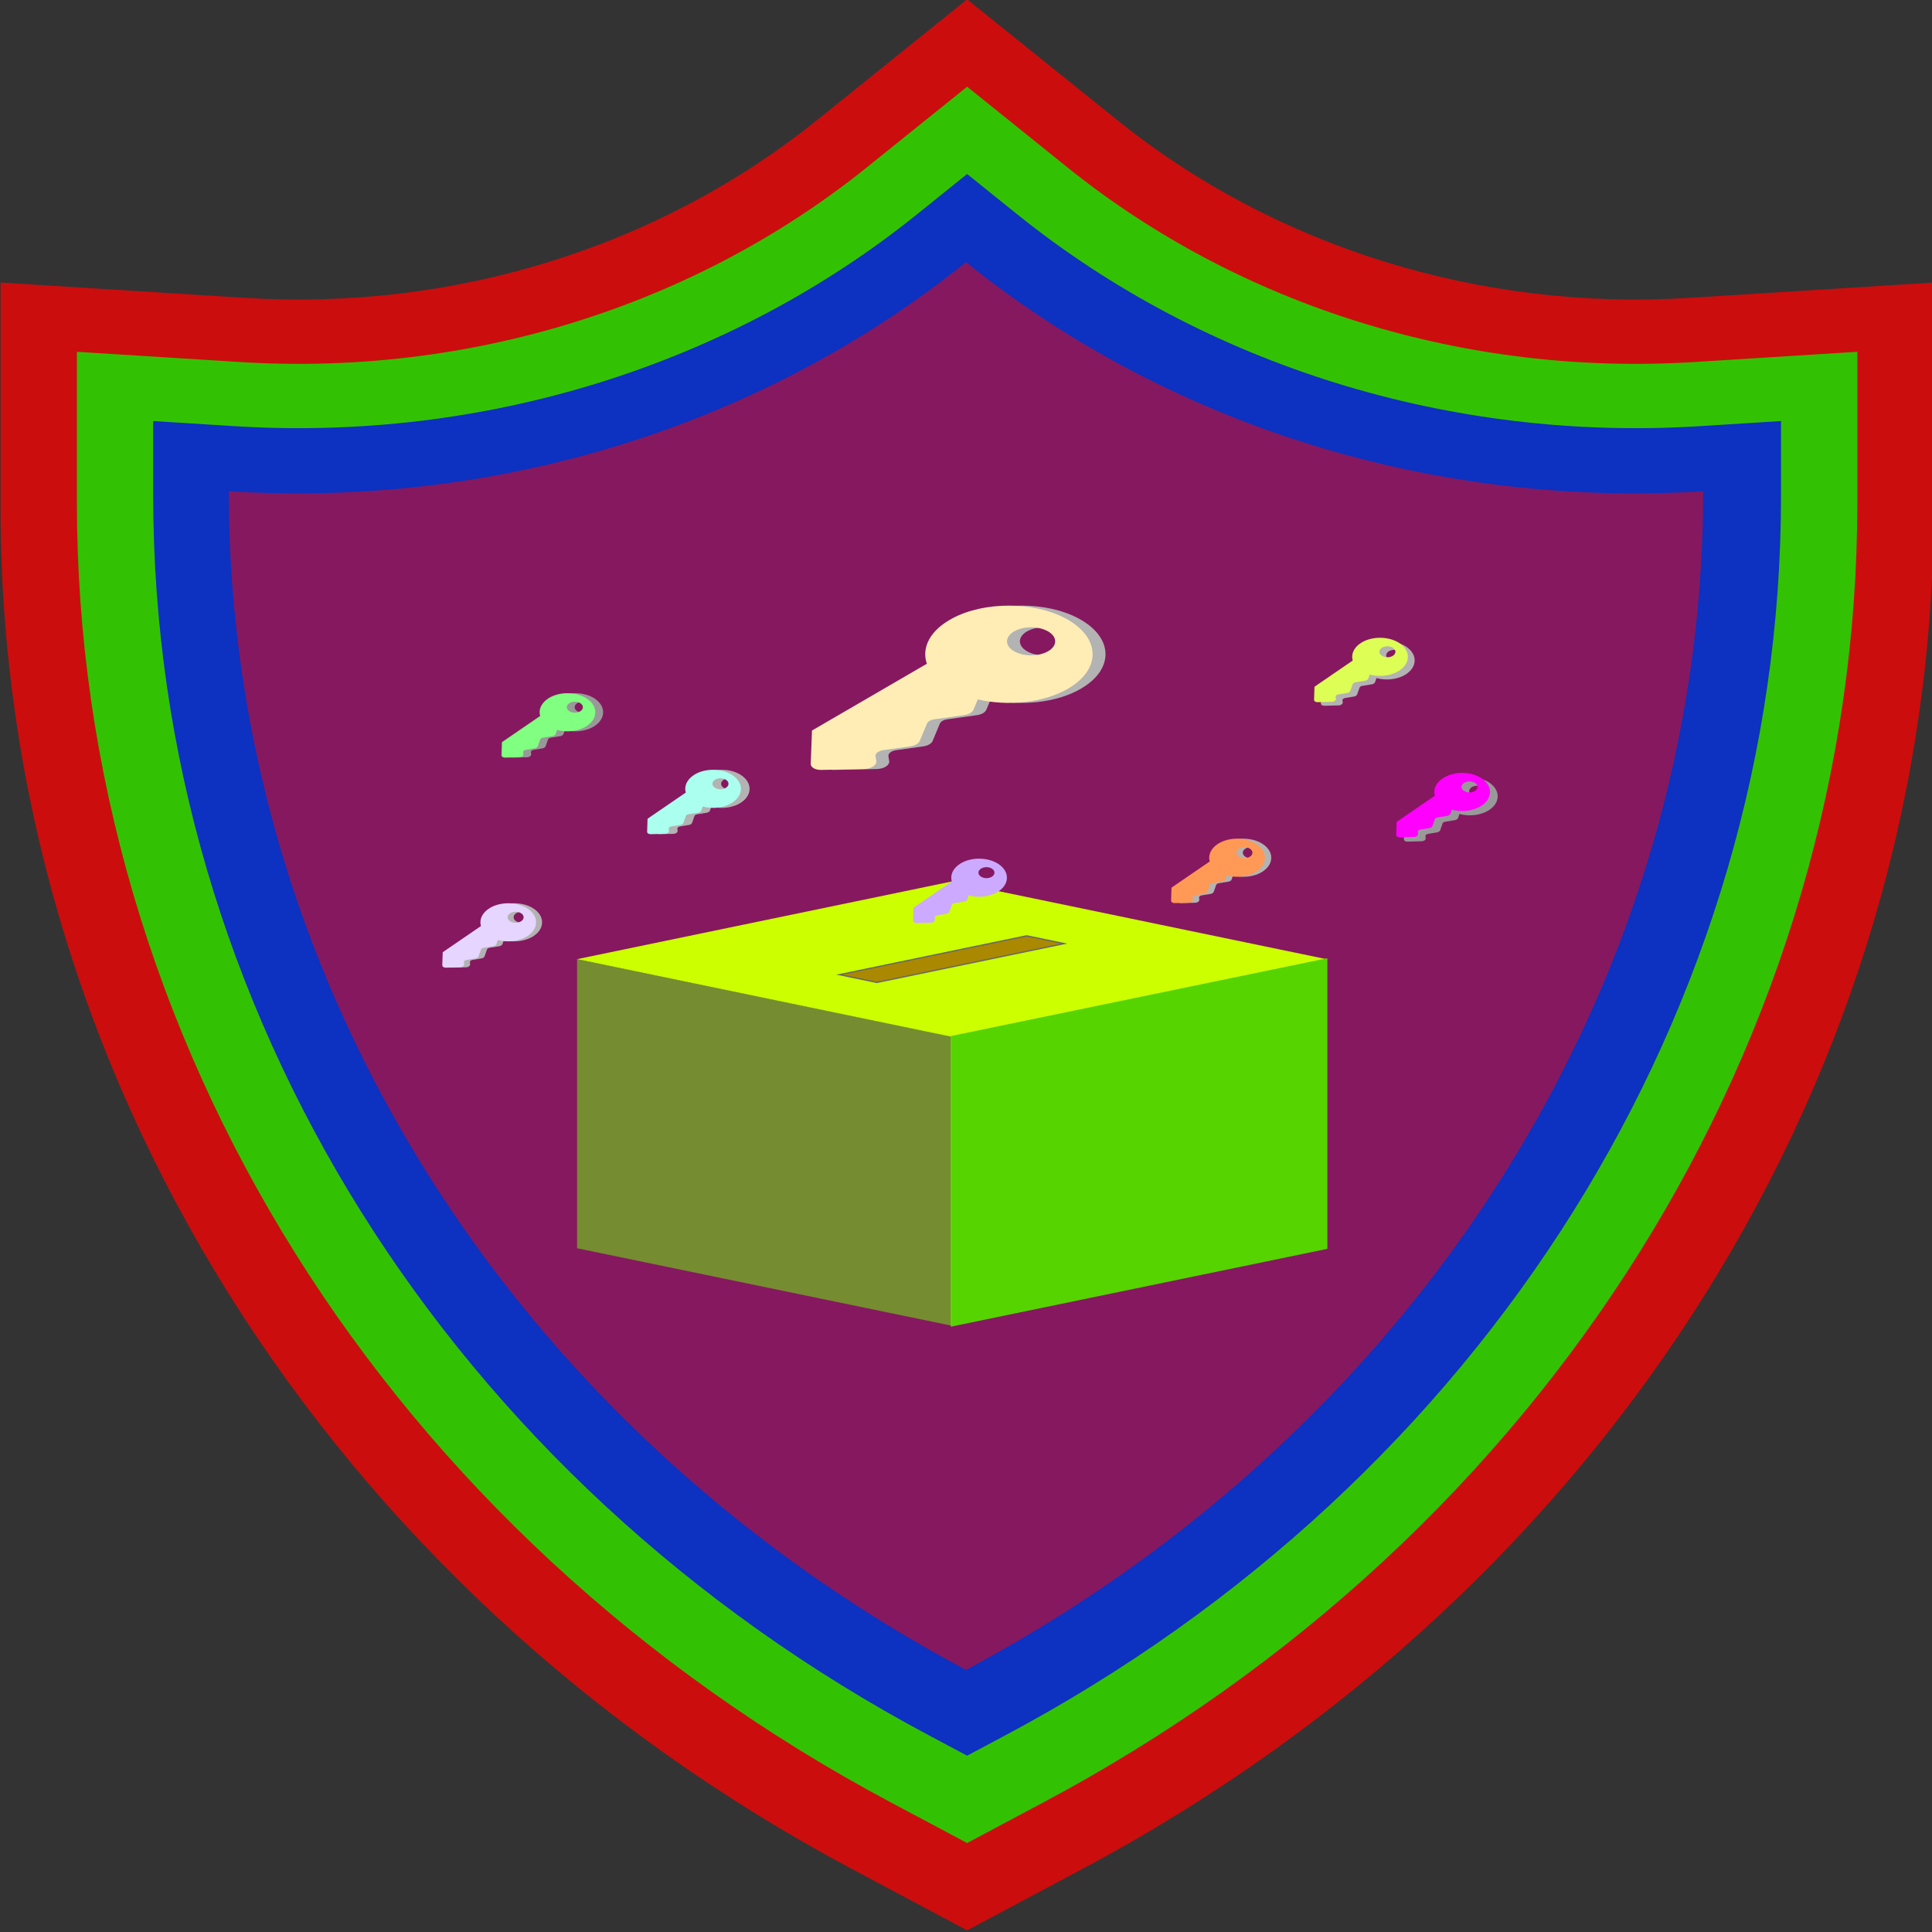 <?xml version="1.0" encoding="UTF-8" standalone="no"?>
<!-- Created with Inkscape (http://www.inkscape.org/) -->

<svg
   xmlns:dc="http://purl.org/dc/elements/1.1/"
   xmlns:cc="http://creativecommons.org/ns#"
   xmlns:rdf="http://www.w3.org/1999/02/22-rdf-syntax-ns#"
   xmlns:svg="http://www.w3.org/2000/svg"
   xmlns="http://www.w3.org/2000/svg"
   xmlns:sodipodi="http://sodipodi.sourceforge.net/DTD/sodipodi-0.dtd"
   xmlns:inkscape="http://www.inkscape.org/namespaces/inkscape"
   width="512"
   height="512"
   viewBox="0 0 135.467 135.467"
   version="1.1"
   id="svg8"
   sodipodi:docname="simple-pwgen_new.svg"
   inkscape:version="0.92.5 (2060ec1f9f, 2020-04-08)">
  <rect x="0" y="0" width="135.467" height="135.467" fill="#333333" stroke="none"/>
  <defs
     id="defs2">
    <inkscape:path-effect
       effect="fillet_chamfer"
       id="path-effect1124"
       is_visible="true"
       lpeversion="1"
       satellites_param="F,0,0,1,0,0,0,1 @ F,0,0,1,0,42.405,0,1 @ F,0,0,1,0,0,0,1 @ F,0,0,1,0,0,0,1 @ F,0,0,1,0,0,0,1 @ F,0,0,1,0,42.405,0,1"
       unit="px"
       method="auto"
       mode="F"
       radius="0"
       chamfer_steps="1"
       flexible="false"
       use_knot_distance="true"
       apply_no_radius="true"
       apply_with_radius="true"
       only_selected="false"
       hide_knots="false" />
    <inkscape:path-effect
       effect="fillet_chamfer"
       id="path-effect823"
       is_visible="true"
       lpeversion="1"
       satellites_param="F,0,0,1,0,208.232,0,1 @ F,0,0,1,0,0,0,1 @ F,0,0,1,0,208.232,0,1 @ F,0,0,1,0,0,0,1 @ F,0,0,1,0,0,0,1 @ F,0,0,1,0,0,0,1"
       unit="px"
       method="auto"
       mode="F"
       radius="0"
       chamfer_steps="1"
       flexible="false"
       use_knot_distance="true"
       apply_no_radius="true"
       apply_with_radius="true"
       only_selected="false"
       hide_knots="false" />
  </defs>
  <sodipodi:namedview
     id="base"
     pagecolor="#ffffff"
     bordercolor="#666666"
     borderopacity="1.0"
     inkscape:pageopacity="0.0"
     inkscape:pageshadow="2"
     inkscape:zoom="4.0824368"
     inkscape:cx="336.7066"
     inkscape:cy="276.44555"
     inkscape:document-units="px"
     inkscape:current-layer="g6200"
     showgrid="false"
     units="px"
     inkscape:snap-tangential="false"
     inkscape:window-width="1904"
     inkscape:window-height="1006"
     inkscape:window-x="0"
     inkscape:window-y="32"
     inkscape:window-maximized="1"
     inkscape:pagecheckerboard="0"
     inkscape:snap-bbox="false" />
  <g
     inkscape:label="Layer 1"
     inkscape:groupmode="layer"
     id="layer1"
     transform="translate(-89.986,-111.17)">
    <g
       id="g5997"
       inkscape:transform-center-x="-2.3596689e-06"
       style="opacity:0.75;fill:#ff0000;stroke:#ff0000;stroke-width:13.229"
       transform="matrix(0.809,0,0,0.746,17.228,27.798)"
       inkscape:transform-center-y="1.0014997e-06">
      <g
         id="g5989">
        <g
           id="path5985">
          <path
             style="color:#000000;stroke:none;stroke-width:13.229"
             d="m 173.758,138.032 a 88.13,88.13 161.394 0 1 -63.926,21.522 c 0,45.678 24.368,87.886 63.926,110.724 39.558,-22.839 63.927,-65.047 63.927,-110.724 v 0 a 88.132,88.132 18.606 0 1 -63.927,-21.522 z"
             id="path6037"
             inkscape:connector-curvature="0" />
          <path
             style="color:#000000;stroke:none"
             d="m 173.758,129.254 -4.35,3.795 c -16.292,14.215 -37.555,21.374 -59.127,19.906 l -7.064,-0.48 v 7.08 c 0,48.03 25.639,92.436 67.234,116.451 l 3.307,1.91 3.307,-1.91 c 41.595,-24.015 67.234,-68.421 67.234,-116.451 v -7.08 l -7.062,0.48 c -21.572,1.468 -42.837,-5.691 -59.129,-19.906 z m 0,17.193 c 16.378,12.681 36.406,19.652 57.088,19.84 -2.186,39.41 -23.455,75.321 -57.088,96.205 -33.633,-20.884 -54.901,-56.795 -57.088,-96.205 20.682,-0.187 40.71,-7.158 57.088,-19.84 z"
             id="path6039"
             inkscape:connector-curvature="0" />
        </g>
        <g
           id="path5987">
          <path
             style="color:#000000;stroke:none;stroke-width:13.229"
             d="m 173.758,129.254 -4.35,3.795 c -16.292,14.215 -37.555,21.374 -59.127,19.906 l -7.064,-0.48 v 7.08 c 0,48.03 25.639,92.436 67.234,116.451 l 3.307,1.91 3.307,-1.91 c 41.595,-24.015 67.234,-68.421 67.234,-116.451 v -7.08 l -7.062,0.48 c -21.572,1.468 -42.837,-5.691 -59.129,-19.906 z m 0,17.193 c 16.378,12.681 36.406,19.652 57.088,19.84 -2.186,39.41 -23.455,75.321 -57.088,96.205 -33.633,-20.884 -54.901,-56.795 -57.088,-96.205 20.682,-0.187 40.71,-7.158 57.088,-19.84 z"
             id="path6043"
             inkscape:connector-curvature="0" />
          <path
             style="color:#000000;stroke:none"
             d="m 173.758,120.477 -4.348,3.793 -4.352,3.795 c -14.972,13.064 -34.503,19.64 -54.328,18.291 l -14.129,-0.961 v 14.16 c 0,50.383 26.908,96.988 70.541,122.18 l 6.615,3.82 6.613,-3.82 c 43.634,-25.192 70.543,-71.796 70.543,-122.18 v -14.16 l -14.127,0.961 c -19.825,1.349 -39.358,-5.227 -54.33,-18.291 z m -0.002,17.557 h 0.002 0.002 c 1.068,0.932 2.214,1.746 3.32,2.621 l -3.322,-2.572 -3.322,2.572 c 1.106,-0.875 2.253,-1.69 3.32,-2.621 z m 0.002,16.523 c 14.726,10.292 31.851,16.518 49.713,17.979 -3.792,33.205 -21.852,63.089 -49.713,81.865 -27.861,-18.776 -45.92,-48.66 -49.713,-81.865 17.862,-1.461 34.987,-7.687 49.713,-17.979 z m 42.342,3.701 c 0.316,0.057 0.631,0.118 0.947,0.172 -0.317,-0.054 -0.631,-0.115 -0.947,-0.172 z m -84.693,0.004 c -0.31,0.056 -0.619,0.113 -0.93,0.166 0.311,-0.052 0.62,-0.11 0.93,-0.166 z m -7.227,1 c -0.352,0.034 -0.706,0.057 -1.059,0.086 0.353,-0.029 0.706,-0.052 1.059,-0.086 z m 99.154,0 c 0.354,0.034 0.71,0.056 1.064,0.086 -0.355,-0.03 -0.71,-0.052 -1.064,-0.086 z m -113.502,0.293 c 2.178,0.148 4.346,0.132 6.514,0.119 l -6.508,0.06 c -8e-5,-0.06 -0.006,-0.119 -0.006,-0.18 z m 127.852,0 c 0,0.06 -0.006,0.119 -0.006,0.18 l -6.508,-0.06 c 2.167,0.013 4.336,0.029 6.514,-0.119 z m -127.615,7.119 c 0.28,5.025 0.879,9.989 1.734,14.885 -0.856,-4.897 -1.455,-9.86 -1.734,-14.885 z m 127.379,0 c -0.28,5.025 -0.878,9.988 -1.734,14.885 0.856,-4.896 1.455,-9.86 1.734,-14.885 z m -125.508,15.697 c 0.868,4.782 2.012,9.488 3.406,14.104 -1.394,-4.618 -2.538,-9.32 -3.406,-14.104 z m 123.637,0 c -0.868,4.783 -2.012,9.486 -3.406,14.104 1.394,-4.615 2.538,-9.321 3.406,-14.104 z M 115.625,197.389 c 1.434,4.622 3.115,9.152 5.055,13.562 -1.939,-4.413 -3.621,-8.939 -5.055,-13.562 z m 116.266,0 c -1.434,4.624 -3.116,9.15 -5.055,13.562 1.939,-4.41 3.621,-8.941 5.055,-13.562 z M 120.957,211.562 c 10.257,22.996 27.223,42.801 49.227,56.488 -22.004,-13.689 -38.971,-33.48 -49.227,-56.488 z m 105.602,0 c -10.255,23.008 -27.222,42.8 -49.227,56.488 22.003,-13.687 38.97,-33.493 49.227,-56.488 z"
             id="path6045"
             inkscape:connector-curvature="0" />
        </g>
      </g>
      <g
         id="g5995">
        <g
           id="path5991">
          <path
             style="color:#000000;stroke:none;stroke-width:13.229"
             d="m 173.758,129.254 -4.35,3.795 c -16.292,14.215 -37.555,21.374 -59.127,19.906 l -7.064,-0.48 v 7.08 c 0,48.03 25.639,92.436 67.234,116.451 l 3.307,1.91 3.307,-1.91 c 41.595,-24.015 67.234,-68.421 67.234,-116.451 v -7.08 l -7.062,0.48 c -21.572,1.468 -42.837,-5.691 -59.129,-19.906 z m 0,17.193 c 16.378,12.681 36.406,19.652 57.088,19.84 -2.186,39.41 -23.455,75.321 -57.088,96.205 -33.633,-20.884 -54.901,-56.795 -57.088,-96.205 20.682,-0.187 40.71,-7.158 57.088,-19.84 z"
             id="path6049"
             inkscape:connector-curvature="0" />
          <path
             style="color:#000000;stroke:none"
             d="m 173.758,120.477 -4.348,3.793 -4.352,3.795 c -14.972,13.064 -34.503,19.64 -54.328,18.291 l -14.129,-0.961 v 14.16 c 0,50.383 26.908,96.988 70.541,122.18 l 6.615,3.82 6.613,-3.82 c 43.634,-25.192 70.543,-71.796 70.543,-122.18 v -14.16 l -14.127,0.961 c -19.825,1.349 -39.358,-5.227 -54.33,-18.291 z m -0.002,17.557 h 0.002 0.002 c 1.068,0.932 2.214,1.746 3.32,2.621 l -3.322,-2.572 -3.322,2.572 c 1.106,-0.875 2.253,-1.69 3.32,-2.621 z m 0.002,16.523 c 14.726,10.292 31.851,16.518 49.713,17.979 -3.792,33.205 -21.852,63.089 -49.713,81.865 -27.861,-18.776 -45.92,-48.66 -49.713,-81.865 17.862,-1.461 34.987,-7.687 49.713,-17.979 z m 42.342,3.701 c 0.316,0.057 0.631,0.118 0.947,0.172 -0.317,-0.054 -0.631,-0.115 -0.947,-0.172 z m -84.693,0.004 c -0.31,0.056 -0.619,0.113 -0.93,0.166 0.311,-0.052 0.62,-0.11 0.93,-0.166 z m -7.227,1 c -0.352,0.034 -0.706,0.057 -1.059,0.086 0.353,-0.029 0.706,-0.052 1.059,-0.086 z m 99.154,0 c 0.354,0.034 0.71,0.056 1.064,0.086 -0.355,-0.03 -0.71,-0.052 -1.064,-0.086 z m -113.502,0.293 c 2.178,0.148 4.346,0.132 6.514,0.119 l -6.508,0.06 c -8e-5,-0.06 -0.006,-0.119 -0.006,-0.18 z m 127.852,0 c 0,0.06 -0.006,0.119 -0.006,0.18 l -6.508,-0.06 c 2.167,0.013 4.336,0.029 6.514,-0.119 z m -127.615,7.119 c 0.28,5.025 0.879,9.989 1.734,14.885 -0.856,-4.897 -1.455,-9.86 -1.734,-14.885 z m 127.379,0 c -0.28,5.025 -0.878,9.988 -1.734,14.885 0.856,-4.896 1.455,-9.86 1.734,-14.885 z m -125.508,15.697 c 0.868,4.782 2.012,9.488 3.406,14.104 -1.394,-4.618 -2.538,-9.32 -3.406,-14.104 z m 123.637,0 c -0.868,4.783 -2.012,9.486 -3.406,14.104 1.394,-4.615 2.538,-9.321 3.406,-14.104 z M 115.625,197.389 c 1.434,4.622 3.115,9.152 5.055,13.562 -1.939,-4.413 -3.621,-8.939 -5.055,-13.562 z m 116.266,0 c -1.434,4.624 -3.116,9.15 -5.055,13.562 1.939,-4.41 3.621,-8.941 5.055,-13.562 z M 120.957,211.562 c 10.257,22.996 27.223,42.801 49.227,56.488 -22.004,-13.688 -38.971,-33.48 -49.227,-56.488 z m 105.602,0 c -10.255,23.008 -27.223,42.8 -49.227,56.488 22.003,-13.687 38.97,-33.493 49.227,-56.488 z"
             id="path6051"
             inkscape:connector-curvature="0" />
        </g>
        <g
           id="path5993">
          <path
             style="color:#000000;stroke:none;stroke-width:13.229"
             d="m 173.758,120.477 -4.348,3.793 -4.352,3.795 c -14.972,13.064 -34.503,19.64 -54.328,18.291 l -14.129,-0.961 v 14.16 c 0,50.383 26.908,96.988 70.541,122.18 l 6.615,3.82 6.613,-3.82 c 43.634,-25.192 70.543,-71.796 70.543,-122.18 v -14.16 l -14.127,0.961 c -19.825,1.349 -39.358,-5.227 -54.33,-18.291 z m -0.002,17.557 h 0.002 0.002 c 1.068,0.932 2.214,1.746 3.32,2.621 l -3.322,-2.572 -3.322,2.572 c 1.106,-0.875 2.253,-1.69 3.32,-2.621 z m 0.002,16.523 c 14.726,10.292 31.851,16.518 49.713,17.979 -3.792,33.205 -21.852,63.089 -49.713,81.865 -27.861,-18.776 -45.92,-48.66 -49.713,-81.865 17.862,-1.461 34.987,-7.687 49.713,-17.979 z m 42.342,3.701 c 0.316,0.057 0.631,0.118 0.947,0.172 -0.317,-0.054 -0.631,-0.115 -0.947,-0.172 z m -84.693,0.004 c -0.31,0.056 -0.619,0.113 -0.93,0.166 0.311,-0.052 0.62,-0.11 0.93,-0.166 z m -7.227,1 c -0.352,0.034 -0.706,0.057 -1.059,0.086 0.353,-0.029 0.706,-0.052 1.059,-0.086 z m 99.154,0 c 0.354,0.034 0.71,0.056 1.064,0.086 -0.355,-0.03 -0.71,-0.052 -1.064,-0.086 z m -113.502,0.293 c 2.178,0.148 4.346,0.132 6.514,0.119 l -6.508,0.06 c -8e-5,-0.06 -0.006,-0.119 -0.006,-0.18 z m 127.852,0 c 0,0.06 -0.006,0.119 -0.006,0.18 l -6.508,-0.06 c 2.167,0.013 4.336,0.029 6.514,-0.119 z m -127.615,7.119 c 0.28,5.025 0.879,9.989 1.734,14.885 -0.856,-4.897 -1.455,-9.86 -1.734,-14.885 z m 127.379,0 c -0.28,5.025 -0.878,9.988 -1.734,14.885 0.856,-4.896 1.455,-9.86 1.734,-14.885 z m -125.508,15.697 c 0.868,4.782 2.012,9.488 3.406,14.104 -1.394,-4.618 -2.538,-9.32 -3.406,-14.104 z m 123.637,0 c -0.868,4.783 -2.012,9.486 -3.406,14.104 1.394,-4.615 2.538,-9.321 3.406,-14.104 z M 115.625,197.389 c 1.434,4.622 3.115,9.152 5.055,13.562 -1.939,-4.413 -3.621,-8.939 -5.055,-13.562 z m 116.266,0 c -1.434,4.624 -3.116,9.15 -5.055,13.562 1.939,-4.41 3.621,-8.941 5.055,-13.562 z M 120.957,211.562 c 10.257,22.996 27.223,42.801 49.227,56.488 -22.004,-13.689 -38.971,-33.48 -49.227,-56.488 z m 105.602,0 c -10.255,23.008 -27.222,42.8 -49.227,56.488 22.003,-13.687 38.97,-33.493 49.227,-56.488 z"
             id="path6055"
             inkscape:connector-curvature="0" />
          <path
             style="color:#000000;stroke:none"
             d="m 173.758,111.699 -4.348,3.793 -4.348,3.793 -4.352,3.795 h -0.002 c -13.654,11.914 -31.451,17.906 -49.529,16.676 l -21.193,-1.441 v 21.24 c 0,52.738 28.176,101.538 73.848,127.908 l 9.924,5.73 9.92,-5.73 c 45.673,-26.369 73.852,-75.169 73.852,-127.908 v -21.24 l -21.191,1.441 c -18.079,1.23 -35.877,-4.762 -49.531,-16.676 h -0.002 z m 0,17.555 2.482,2.164 h -0.285 l -2.197,-1.701 -4.34,3.361 -0.012,-0.027 v -0.002 z m -7.422,6.219 7.08,9.047 -4.006,-1.502 c 1.396,1.218 2.638,2.09 3.566,2.824 l 0.736,-0.941 0.045,0.057 0.045,-0.057 0.736,0.941 c 0.928,-0.734 2.17,-1.606 3.566,-2.824 l 6.002,-5.236 c 9.905,7.127 21.253,11.829 33.162,13.975 l -2.314,12.834 c -13.381,-2.428 -26.153,-7.589 -37.408,-15.455 l -3.789,-2.648 -3.789,2.648 c -11.259,7.869 -24.036,13.03 -37.422,15.457 l -2.311,-12.832 c 13.122,-2.362 25.516,-7.913 36.1,-16.287 z m -36.963,16.441 2.17,12.828 c -2.24,0.381 -4.473,0.79 -6.744,1.008 l -1.248,-13.064 c 1.955,-0.187 3.893,-0.446 5.822,-0.771 z m 88.775,0.002 c 1.927,0.325 3.862,0.583 5.814,0.77 l -1.25,13.064 c -2.267,-0.218 -4.496,-0.627 -6.732,-1.008 z m -95.576,0.848 1.096,13.156 c -0.055,0.005 -0.107,0.019 -0.162,0.023 l -6.809,0.557 0.137,1.188 c -0.032,-0.463 -0.136,-0.917 -0.162,-1.381 l -13.207,0.734 c 0.294,5.278 0.924,10.47 1.812,15.572 -0.893,-5.124 -1.52,-10.316 -1.812,-15.572 -0.012,-0.21 -0.011,-0.422 -0.021,-0.633 l 12.941,-0.119 h 0.021 l -0.051,-6.658 0.098,0.096 c -6.5e-4,-0.488 -0.006,-0.545 -0.006,-0.172 l -0.092,0.068 -0.049,-6.557 c 2.1,-0.013 4.184,-0.129 6.266,-0.303 z m 102.375,0 c 2.08,0.173 4.163,0.29 6.262,0.303 l -0.051,6.557 -0.09,-0.068 c 0,-0.379 -0.006,-0.32 -0.006,0.18 l 0.096,-0.096 -0.051,6.65 h 0.021 l 12.943,0.119 c -0.011,0.21 -0.01,0.423 -0.021,0.633 -0.293,5.257 -0.92,10.448 -1.812,15.572 0.889,-5.102 1.519,-10.294 1.812,-15.572 l -13.207,-0.734 c -0.026,0.464 -0.131,0.917 -0.162,1.381 l 0.137,-1.188 -6.809,-0.557 c -0.053,-0.004 -0.105,-0.019 -0.158,-0.023 z m -108.613,6.846 0.018,0.018 -0.018,0.012 z m 114.846,0.008 v 0.021 l -0.012,-0.01 z m -57.422,2.656 c 12.795,8.189 27.089,13.544 42.076,15.793 -4.748,27.228 -19.699,51.534 -42.076,68.053 -22.378,-16.518 -37.328,-40.825 -42.076,-68.053 14.987,-2.249 29.281,-7.604 42.076,-15.793 z m -56.242,11.264 c 0.501,4.302 1.215,8.555 2.16,12.736 6.749,29.849 24.607,56.239 50.385,73.611 l 3.697,2.492 3.697,-2.492 c 25.777,-17.372 43.636,-43.762 50.385,-73.611 0.945,-4.181 1.66,-8.435 2.16,-12.736 -0.273,2.294 -0.405,4.607 -0.803,6.883 l 13.027,2.277 c -0.05,0.285 -0.091,0.571 -0.143,0.855 l -13.014,-2.363 c -0.312,1.721 -0.842,3.383 -1.229,5.084 -0.631,2.773 -1.181,5.57 -2.002,8.289 l 12.658,3.822 c -0.097,0.321 -0.194,0.641 -0.293,0.961 l -12.631,-3.918 c -1.9e-4,5.9e-4 1.8e-4,10e-4 0,0.002 -1.363,4.392 -2.957,8.688 -4.791,12.859 -3.4e-4,7.7e-4 -0.002,0.001 -0.002,0.002 l 12.105,5.32 c -0.095,0.215 -0.195,0.428 -0.291,0.643 l -12.076,-5.387 c -2.4e-4,5.3e-4 2.4e-4,0.001 0,0.002 -8.511,19.081 -21.889,35.843 -39.08,48.432 -2.456,1.799 -4.991,3.51 -7.6,5.133 l 6.986,11.23 c -1.254,0.78 -2.475,1.6 -3.76,2.342 h -0.002 l -3.305,1.91 -3.307,-1.91 h -0.002 c -1.284,-0.741 -2.505,-1.56 -3.758,-2.34 l 6.986,-11.232 c -2.608,-1.623 -5.142,-3.335 -7.598,-5.133 -4.2e-4,-3e-4 -0.002,3e-4 -0.002,0 -17.191,-12.588 -30.569,-29.351 -39.08,-48.432 -2.4e-4,-5.3e-4 2.4e-4,-0.001 0,-0.002 l -12.076,5.387 c -0.096,-0.215 -0.198,-0.427 -0.293,-0.643 l 12.107,-5.32 c -3.4e-4,-7.7e-4 -0.002,-0.001 -0.002,-0.002 -1.151,-2.617 -2.042,-5.36 -3.006,-8.068 -0.572,-1.607 -1.278,-3.155 -1.785,-4.791 -1.8e-4,-5.9e-4 1.8e-4,-0.001 0,-0.002 l -12.631,3.918 c -0.099,-0.32 -0.196,-0.64 -0.293,-0.961 l 12.658,-3.822 c -0.821,-2.719 -1.371,-5.516 -2.002,-8.289 -0.387,-1.701 -0.916,-3.363 -1.229,-5.084 l -13.014,2.363 c -0.052,-0.284 -0.093,-0.571 -0.143,-0.855 l 13.027,-2.277 c -0.398,-2.275 -0.53,-4.589 -0.803,-6.883 z m -12.074,10.057 c 0.908,4.993 2.102,9.898 3.551,14.705 -1.451,-4.816 -2.644,-9.719 -3.551,-14.705 z m 136.633,0 c -0.907,4.987 -2.1,9.889 -3.551,14.705 1.448,-4.808 2.643,-9.71 3.551,-14.705 z m -132.73,15.857 c 0.552,1.773 1.323,3.466 1.945,5.215 1.06,2.975 2.038,5.981 3.307,8.873 -2.012,-4.585 -3.758,-9.287 -5.252,-14.088 z m 128.828,0 c -1.492,4.795 -3.237,9.492 -5.246,14.072 1.266,-2.887 2.243,-5.888 3.301,-8.857 0.623,-1.749 1.394,-3.442 1.945,-5.215 z m -123.164,14.996 c 0.24,0.535 0.529,1.046 0.775,1.578 1.072,2.312 2.165,4.614 3.365,6.859 -1.477,-2.764 -2.859,-5.575 -4.141,-8.438 z m 117.484,0.031 c -1.278,2.852 -2.654,5.653 -4.125,8.406 1.2,-2.246 2.294,-4.547 3.365,-6.859 0.242,-0.522 0.525,-1.022 0.76,-1.547 z m -113.061,8.936 c 1.515,2.806 3.123,5.559 4.834,8.25 -1.711,-2.692 -3.318,-5.444 -4.834,-8.25 z m 108.652,0 c -1.516,2.806 -3.123,5.558 -4.834,8.25 1.711,-2.691 3.319,-5.444 4.834,-8.25 z m -103.762,8.34 c 8.877,13.936 20.334,26.258 33.941,36.221 2.704,1.98 5.493,3.865 8.363,5.652 -17.313,-10.784 -31.661,-25.159 -42.305,-41.873 z m 98.871,0 c -10.639,16.706 -24.98,31.075 -42.283,41.857 2.862,-1.783 5.645,-3.663 8.342,-5.637 13.607,-9.963 25.065,-22.285 33.941,-36.221 z"
             id="path6057"
             inkscape:connector-curvature="0" />
        </g>
      </g>
    </g>
    <g
       id="g5917"
       inkscape:transform-center-x="-3.2759748e-06"
       style="opacity:0.75;fill:#00ff00;stroke:#00ff00;stroke-width:13.229"
       transform="matrix(0.809,0,0,0.746,17.228,27.373)">
      <g
         id="path5913">
        <path
           style="color:#000000;stroke:none;stroke-width:13.229"
           d="m 173.758,138.032 a 88.13,88.13 161.394 0 1 -63.926,21.522 c 0,45.678 24.368,87.886 63.926,110.724 39.558,-22.839 63.927,-65.047 63.927,-110.724 v 0 a 88.132,88.132 18.606 0 1 -63.927,-21.522 z"
           id="path5957"
           inkscape:connector-curvature="0" />
        <path
           style="color:#000000;stroke:none"
           d="m 173.758,129.254 -4.35,3.795 c -16.292,14.215 -37.555,21.374 -59.127,19.906 l -7.064,-0.48 v 7.08 c 0,48.03 25.639,92.436 67.234,116.451 l 3.307,1.91 3.307,-1.91 c 41.595,-24.015 67.234,-68.421 67.234,-116.451 v -7.08 l -7.062,0.48 c -21.572,1.468 -42.837,-5.691 -59.129,-19.906 z m 0,17.193 c 16.378,12.681 36.406,19.652 57.088,19.84 -2.186,39.41 -23.455,75.321 -57.088,96.205 -33.633,-20.884 -54.901,-56.795 -57.088,-96.205 20.682,-0.187 40.71,-7.158 57.088,-19.84 z"
           id="path5959"
           inkscape:connector-curvature="0" />
      </g>
      <g
         id="path5915">
        <path
           style="color:#000000;stroke:none;stroke-width:13.229"
           d="m 173.758,129.254 -4.35,3.795 c -16.292,14.215 -37.555,21.374 -59.127,19.906 l -7.064,-0.48 v 7.08 c 0,48.03 25.639,92.436 67.234,116.451 l 3.307,1.91 3.307,-1.91 c 41.595,-24.015 67.234,-68.421 67.234,-116.451 v -7.08 l -7.062,0.48 c -21.572,1.468 -42.837,-5.691 -59.129,-19.906 z m 0,17.193 c 16.378,12.681 36.406,19.652 57.088,19.84 -2.186,39.41 -23.455,75.321 -57.088,96.205 -33.633,-20.884 -54.901,-56.795 -57.088,-96.205 20.682,-0.187 40.71,-7.158 57.088,-19.84 z"
           id="path5963"
           inkscape:connector-curvature="0" />
        <path
           style="color:#000000;stroke:none"
           d="m 173.758,120.477 -4.348,3.793 -4.352,3.795 c -14.972,13.064 -34.503,19.64 -54.328,18.291 l -14.129,-0.961 v 14.16 c 0,50.383 26.908,96.988 70.541,122.18 l 6.615,3.82 6.613,-3.82 c 43.634,-25.192 70.543,-71.796 70.543,-122.18 v -14.16 l -14.127,0.961 c -19.825,1.349 -39.358,-5.227 -54.33,-18.291 z m -0.002,17.557 h 0.002 0.002 c 1.068,0.932 2.214,1.746 3.32,2.621 l -3.322,-2.572 -3.322,2.572 c 1.106,-0.875 2.253,-1.69 3.32,-2.621 z m 0.002,16.523 c 14.726,10.292 31.851,16.518 49.713,17.979 -3.792,33.205 -21.852,63.089 -49.713,81.865 -27.861,-18.776 -45.92,-48.66 -49.713,-81.865 17.862,-1.461 34.987,-7.687 49.713,-17.979 z m 42.342,3.701 c 0.316,0.057 0.631,0.118 0.947,0.172 -0.317,-0.054 -0.631,-0.115 -0.947,-0.172 z m -84.693,0.004 c -0.31,0.056 -0.619,0.113 -0.93,0.166 0.311,-0.052 0.62,-0.11 0.93,-0.166 z m -7.227,1 c -0.352,0.034 -0.706,0.057 -1.059,0.086 0.353,-0.029 0.706,-0.052 1.059,-0.086 z m 99.154,0 c 0.354,0.034 0.71,0.056 1.064,0.086 -0.355,-0.03 -0.71,-0.052 -1.064,-0.086 z m -113.502,0.293 c 2.178,0.148 4.346,0.132 6.514,0.119 l -6.508,0.06 c -8e-5,-0.06 -0.006,-0.119 -0.006,-0.18 z m 127.852,0 c 0,0.06 -0.006,0.119 -0.006,0.18 l -6.508,-0.06 c 2.167,0.013 4.336,0.029 6.514,-0.119 z m -127.615,7.119 c 0.28,5.025 0.879,9.989 1.734,14.885 -0.856,-4.897 -1.455,-9.86 -1.734,-14.885 z m 127.379,0 c -0.28,5.025 -0.878,9.988 -1.734,14.885 0.856,-4.896 1.455,-9.86 1.734,-14.885 z m -125.508,15.697 c 0.868,4.782 2.012,9.488 3.406,14.104 -1.394,-4.618 -2.538,-9.32 -3.406,-14.104 z m 123.637,0 c -0.868,4.783 -2.012,9.486 -3.406,14.104 1.394,-4.615 2.538,-9.321 3.406,-14.104 z M 115.625,197.389 c 1.434,4.622 3.115,9.152 5.055,13.562 -1.939,-4.413 -3.621,-8.939 -5.055,-13.562 z m 116.266,0 c -1.434,4.624 -3.116,9.15 -5.055,13.562 1.939,-4.41 3.621,-8.941 5.055,-13.562 z M 120.957,211.562 c 10.257,22.996 27.223,42.801 49.227,56.488 -22.004,-13.689 -38.971,-33.48 -49.227,-56.488 z m 105.602,0 c -10.255,23.008 -27.222,42.8 -49.227,56.488 22.003,-13.687 38.97,-33.493 49.227,-56.488 z"
           id="path5965"
           inkscape:connector-curvature="0" />
      </g>
    </g>
    <g
       id="path5806"
       inkscape:transform-center-x="-3.51017e-06"
       style="opacity:0.75"
       transform="matrix(0.809,0,0,0.746,17.228,26.948)">
      <path
         style="color:#000000;fill:#0000ff;stroke-width:13.229"
         d="m 173.758,138.032 a 88.13,88.13 161.394 0 1 -63.926,21.522 c 0,45.678 24.368,87.886 63.926,110.724 39.558,-22.839 63.927,-65.047 63.927,-110.724 v 0 a 88.132,88.132 18.606 0 1 -63.927,-21.522 z"
         id="path5888"
         inkscape:connector-curvature="0" />
      <path
         style="color:#000000;fill:#0000ff"
         d="m 173.758,129.254 -4.35,3.795 c -16.292,14.215 -37.555,21.374 -59.127,19.906 l -7.064,-0.48 v 7.08 c 0,48.03 25.639,92.436 67.234,116.451 l 3.307,1.91 3.307,-1.91 c 41.595,-24.015 67.234,-68.421 67.234,-116.451 v -7.08 l -7.062,0.48 c -21.572,1.468 -42.837,-5.691 -59.129,-19.906 z m 0,17.193 c 16.378,12.681 36.406,19.652 57.088,19.84 -2.186,39.41 -23.455,75.321 -57.088,96.205 -33.633,-20.884 -54.901,-56.795 -57.088,-96.205 20.682,-0.187 40.71,-7.158 57.088,-19.84 z"
         id="path5885"
         inkscape:connector-curvature="0" />
    </g>
    <path
       style="opacity:0.5;fill:#ff0000;fill-opacity:1;stroke:none;stroke-width:0.028;stroke-miterlimit:4;stroke-dasharray:none;stroke-opacity:1"
       d="m 157.719,129.549 a 71.258,65.78 0 0 1 -51.688,16.064 c 0,34.094 19.703,65.598 51.688,82.644 31.985,-17.047 51.688,-48.551 51.688,-82.644 v 0 a 71.259,65.782 0 0 1 -51.688,-16.064 z"
       id="path5891"
       inkscape:connector-curvature="0" />
    <g
       id="g6200"
       transform="matrix(1.418,0,0,1.309,-102.256,-84.903)">
      <path
         id="rect892"
         d="m 182.636,197.005 18.527,4.161 -18.527,4.161 -18.527,-4.161 z"
         style="opacity:1;fill:#ccff00;fill-opacity:1;stroke:none;stroke-width:0.092;stroke-miterlimit:4;stroke-dasharray:none"
         inkscape:connector-curvature="0" />
      <path
         id="path903"
         d="m 186.341,199.917 1.853,0.416 -9.264,2.08 -1.853,-0.416 z"
         style="color:#000000;font-style:normal;font-variant:normal;font-weight:normal;font-stretch:normal;font-size:medium;line-height:normal;font-family:sans-serif;font-variant-ligatures:normal;font-variant-position:normal;font-variant-caps:normal;font-variant-numeric:normal;font-variant-alternates:normal;font-feature-settings:normal;text-indent:0;text-align:start;text-decoration:none;text-decoration-line:none;text-decoration-style:solid;text-decoration-color:#000000;letter-spacing:normal;word-spacing:normal;text-transform:none;writing-mode:lr-tb;direction:ltr;text-orientation:mixed;dominant-baseline:auto;baseline-shift:baseline;text-anchor:start;white-space:normal;shape-padding:0;clip-rule:nonzero;display:inline;overflow:visible;visibility:visible;isolation:auto;mix-blend-mode:normal;color-interpolation:sRGB;color-interpolation-filters:linearRGB;solid-color:#000000;solid-opacity:1;vector-effect:none;fill:#aa8800;fill-opacity:1;fill-rule:nonzero;stroke:none;stroke-width:0.102;stroke-linecap:butt;stroke-linejoin:miter;stroke-miterlimit:4;stroke-dasharray:none;stroke-dashoffset:0;stroke-opacity:1;color-rendering:auto;image-rendering:auto;shape-rendering:auto;text-rendering:auto;enable-background:accumulate"
         inkscape:connector-curvature="0" />
      <path
         id="path905"
         d="m 186.341,199.883 -0.076,0.017 -9.339,2.097 2.005,0.45 9.415,-2.114 z m 0,0.068 1.701,0.382 -9.112,2.046 -1.701,-0.382 z"
         style="color:#000000;font-style:normal;font-variant:normal;font-weight:normal;font-stretch:normal;font-size:medium;line-height:normal;font-family:sans-serif;font-variant-ligatures:normal;font-variant-position:normal;font-variant-caps:normal;font-variant-numeric:normal;font-variant-alternates:normal;font-feature-settings:normal;text-indent:0;text-align:start;text-decoration:none;text-decoration-line:none;text-decoration-style:solid;text-decoration-color:#000000;letter-spacing:normal;word-spacing:normal;text-transform:none;writing-mode:lr-tb;direction:ltr;text-orientation:mixed;dominant-baseline:auto;baseline-shift:baseline;text-anchor:start;white-space:normal;shape-padding:0;clip-rule:nonzero;display:inline;overflow:visible;visibility:visible;isolation:auto;mix-blend-mode:normal;color-interpolation:sRGB;color-interpolation-filters:linearRGB;solid-color:#000000;solid-opacity:1;vector-effect:none;fill:#666666;fill-opacity:1;fill-rule:nonzero;stroke:none;stroke-width:0.102;stroke-linecap:butt;stroke-linejoin:miter;stroke-miterlimit:4;stroke-dasharray:none;stroke-dashoffset:0;stroke-opacity:1;color-rendering:auto;image-rendering:auto;shape-rendering:auto;text-rendering:auto;enable-background:accumulate"
         inkscape:connector-curvature="0" />
      <path
         id="path2910"
         d="m 201.164,201.165 -18.527,4.15 v 15.487 l 18.527,-4.15 z"
         style="color:#000000;font-style:normal;font-variant:normal;font-weight:normal;font-stretch:normal;font-size:medium;line-height:normal;font-family:sans-serif;font-variant-ligatures:normal;font-variant-position:normal;font-variant-caps:normal;font-variant-numeric:normal;font-variant-alternates:normal;font-feature-settings:normal;text-indent:0;text-align:start;text-decoration:none;text-decoration-line:none;text-decoration-style:solid;text-decoration-color:#000000;letter-spacing:normal;word-spacing:normal;text-transform:none;writing-mode:lr-tb;direction:ltr;text-orientation:mixed;dominant-baseline:auto;baseline-shift:baseline;text-anchor:start;white-space:normal;shape-padding:0;clip-rule:nonzero;display:inline;overflow:visible;visibility:visible;isolation:auto;mix-blend-mode:normal;color-interpolation:sRGB;color-interpolation-filters:linearRGB;solid-color:#000000;solid-opacity:1;vector-effect:none;fill:#55d400;fill-opacity:1;fill-rule:nonzero;stroke:none;stroke-width:0.494;stroke-opacity:1;color-rendering:auto;image-rendering:auto;shape-rendering:auto;text-rendering:auto;enable-background:accumulate"
         inkscape:connector-curvature="0" />
      <path
         id="path2912"
         d="m 201.209,201.115 v 0.04 15.528 l -18.619,4.17 v -15.567 z m -0.091,0.1 -18.436,4.129 v 15.407 l 18.436,-4.129 z"
         style="color:#000000;font-style:normal;font-variant:normal;font-weight:normal;font-stretch:normal;font-size:medium;line-height:normal;font-family:sans-serif;font-variant-ligatures:normal;font-variant-position:normal;font-variant-caps:normal;font-variant-numeric:normal;font-variant-alternates:normal;font-feature-settings:normal;text-indent:0;text-align:start;text-decoration:none;text-decoration-line:none;text-decoration-style:solid;text-decoration-color:#000000;letter-spacing:normal;word-spacing:normal;text-transform:none;writing-mode:lr-tb;direction:ltr;text-orientation:mixed;dominant-baseline:auto;baseline-shift:baseline;text-anchor:start;white-space:normal;shape-padding:0;clip-rule:nonzero;display:inline;overflow:visible;visibility:visible;isolation:auto;mix-blend-mode:normal;color-interpolation:sRGB;color-interpolation-filters:linearRGB;solid-color:#000000;solid-opacity:1;vector-effect:none;fill:#55d400;fill-opacity:1;fill-rule:nonzero;stroke:none;stroke-width:0.494;stroke-opacity:1;color-rendering:auto;image-rendering:auto;shape-rendering:auto;text-rendering:auto;enable-background:accumulate"
         inkscape:connector-curvature="0" />
      <path
         id="rect929"
         d="m 164.109,201.165 18.527,4.15 v 15.487 l -18.527,-4.15 z"
         style="opacity:0.5;fill:#66ff00;fill-opacity:1;stroke:none;stroke-width:0.085;stroke-miterlimit:4;stroke-dasharray:none"
         inkscape:connector-curvature="0" />
      <path
         id="path6358"
         d="m 189.026,186.675 c 1.655,-1.042 1.615,-2.746 -0.118,-3.757 -1.564,-0.912 -4.013,-0.919 -5.589,-0.016 -1.125,0.644 -1.55,1.578 -1.277,2.441 l -5.68,3.577 -0.062,1.791 c -0.007,0.179 0.229,0.325 0.514,0.319 l 2.118,-0.049 c 0.366,-0.009 0.646,-0.21 0.609,-0.44 l -0.037,-0.233 c -0.025,-0.156 0.137,-0.299 0.379,-0.336 l 1.34,-0.204 c 0.232,-0.035 0.413,-0.149 0.469,-0.295 l 0.354,-0.923 c 0.044,-0.114 0.186,-0.204 0.367,-0.231 l 1.466,-0.223 c 0.232,-0.035 0.413,-0.149 0.469,-0.295 l 0.211,-0.549 c 1.492,0.377 3.261,0.185 4.469,-0.576 z m -0.987,-3.064 c 0.465,0.293 0.465,0.768 0,1.061 -0.465,0.293 -1.22,0.293 -1.685,0 -0.465,-0.293 -0.465,-0.768 0,-1.061 0.465,-0.293 1.22,-0.293 1.685,0 z"
         style="opacity:1;fill:#b3b3b3;stroke-width:0.042"
         inkscape:connector-curvature="0" />
      <path
         id="path6"
         d="m 188.388,186.675 c 1.655,-1.042 1.615,-2.746 -0.118,-3.757 -1.564,-0.912 -4.013,-0.919 -5.589,-0.016 -1.125,0.644 -1.55,1.578 -1.277,2.441 l -5.68,3.577 -0.062,1.791 c -0.007,0.179 0.229,0.325 0.514,0.319 l 2.118,-0.049 c 0.366,-0.009 0.646,-0.21 0.609,-0.44 l -0.037,-0.233 c -0.025,-0.156 0.137,-0.299 0.379,-0.336 l 1.34,-0.204 c 0.232,-0.035 0.413,-0.149 0.469,-0.295 l 0.354,-0.923 c 0.044,-0.114 0.186,-0.204 0.367,-0.231 l 1.466,-0.223 c 0.232,-0.035 0.413,-0.149 0.469,-0.295 l 0.211,-0.549 c 1.492,0.377 3.261,0.185 4.469,-0.576 z m -0.987,-3.064 c 0.465,0.293 0.465,0.768 0,1.061 -0.465,0.293 -1.22,0.293 -1.685,0 -0.465,-0.293 -0.465,-0.768 0,-1.061 0.465,-0.293 1.22,-0.293 1.685,0 z"
         style="opacity:1;fill:#ffedb5;stroke-width:0.042"
         inkscape:connector-curvature="0" />
      <path
         inkscape:connector-curvature="0"
         style="opacity:1;fill:#b3b3b3;stroke-width:0.015"
         d="m 198.031,196.457 c 0.551,-0.408 0.537,-1.077 -0.039,-1.473 -0.52,-0.357 -1.335,-0.36 -1.86,-0.006 -0.374,0.253 -0.516,0.619 -0.425,0.957 l -1.89,1.402 -0.021,0.702 c -0.002,0.07 0.076,0.128 0.171,0.125 l 0.705,-0.019 c 0.122,-0.004 0.215,-0.082 0.203,-0.172 l -0.012,-0.091 c -0.008,-0.061 0.046,-0.117 0.126,-0.132 l 0.446,-0.08 c 0.077,-0.014 0.137,-0.059 0.156,-0.116 l 0.118,-0.362 c 0.015,-0.045 0.062,-0.08 0.122,-0.091 l 0.488,-0.087 c 0.077,-0.014 0.137,-0.059 0.156,-0.116 l 0.07,-0.215 c 0.496,0.148 1.085,0.072 1.487,-0.226 z m -0.328,-1.201 c 0.155,0.115 0.155,0.301 0,0.416 -0.155,0.115 -0.406,0.115 -0.561,0 -0.155,-0.115 -0.155,-0.301 0,-0.416 0.155,-0.115 0.406,-0.115 0.561,0 z"
         id="path862" />
      <path
         id="path3363"
         d="m 197.716,196.456 c 0.551,-0.408 0.537,-1.077 -0.039,-1.473 -0.52,-0.357 -1.335,-0.36 -1.86,-0.006 -0.374,0.253 -0.516,0.619 -0.425,0.957 l -1.89,1.402 -0.021,0.702 c -0.002,0.07 0.076,0.128 0.171,0.125 l 0.705,-0.019 c 0.122,-0.004 0.215,-0.082 0.203,-0.172 l -0.012,-0.091 c -0.008,-0.061 0.046,-0.117 0.126,-0.132 l 0.446,-0.08 c 0.077,-0.014 0.137,-0.059 0.156,-0.116 l 0.118,-0.362 c 0.015,-0.045 0.062,-0.08 0.122,-0.091 l 0.488,-0.087 c 0.077,-0.014 0.137,-0.059 0.156,-0.116 l 0.07,-0.215 c 0.496,0.148 1.085,0.072 1.487,-0.226 z m -0.328,-1.201 c 0.155,0.115 0.155,0.301 0,0.416 -0.155,0.115 -0.406,0.115 -0.561,0 -0.155,-0.115 -0.155,-0.301 0,-0.416 0.155,-0.115 0.406,-0.115 0.561,0 z"
         style="opacity:1;fill:#ff9955;stroke-width:0.015"
         inkscape:connector-curvature="0" />
      <path
         id="path6298"
         d="m 164.993,188.663 c 0.551,-0.408 0.537,-1.077 -0.039,-1.473 -0.52,-0.357 -1.335,-0.36 -1.86,-0.006 -0.374,0.253 -0.516,0.619 -0.425,0.957 l -1.89,1.402 -0.021,0.702 c -0.002,0.07 0.076,0.128 0.171,0.125 l 0.705,-0.019 c 0.122,-0.004 0.215,-0.082 0.203,-0.172 l -0.012,-0.091 c -0.008,-0.061 0.046,-0.117 0.126,-0.132 l 0.446,-0.08 c 0.077,-0.014 0.137,-0.059 0.156,-0.116 l 0.118,-0.362 c 0.015,-0.045 0.062,-0.08 0.122,-0.091 l 0.488,-0.087 c 0.077,-0.014 0.137,-0.059 0.156,-0.116 l 0.07,-0.215 c 0.496,0.148 1.085,0.072 1.487,-0.226 z m -0.328,-1.201 c 0.155,0.115 0.155,0.301 0,0.416 -0.155,0.115 -0.406,0.115 -0.561,0 -0.155,-0.115 -0.155,-0.301 0,-0.416 0.155,-0.115 0.406,-0.115 0.561,0 z"
         style="opacity:1;fill:#999999;stroke-width:0.015"
         inkscape:connector-curvature="0" />
      <path
         id="path3365"
         d="m 164.606,188.663 c 0.551,-0.408 0.537,-1.077 -0.039,-1.473 -0.52,-0.357 -1.335,-0.36 -1.86,-0.006 -0.374,0.253 -0.516,0.619 -0.425,0.957 l -1.89,1.402 -0.021,0.702 c -0.002,0.07 0.076,0.128 0.171,0.125 l 0.705,-0.019 c 0.122,-0.004 0.215,-0.082 0.203,-0.172 l -0.012,-0.091 c -0.008,-0.061 0.046,-0.117 0.126,-0.132 l 0.446,-0.08 c 0.077,-0.014 0.137,-0.059 0.156,-0.116 l 0.118,-0.362 c 0.015,-0.045 0.062,-0.08 0.122,-0.091 l 0.488,-0.087 c 0.077,-0.014 0.137,-0.059 0.156,-0.116 l 0.07,-0.215 c 0.496,0.148 1.085,0.072 1.487,-0.226 z m -0.328,-1.201 c 0.155,0.115 0.155,0.301 0,0.416 -0.155,0.115 -0.406,0.115 -0.561,0 -0.155,-0.115 -0.155,-0.301 0,-0.416 0.155,-0.115 0.406,-0.115 0.561,0 z"
         style="opacity:1;fill:#80ff80;stroke-width:0.015"
         inkscape:connector-curvature="0" />
      <path
         id="path6318"
         d="m 161.975,199.915 c 0.551,-0.408 0.537,-1.077 -0.039,-1.473 -0.52,-0.357 -1.335,-0.36 -1.86,-0.006 -0.374,0.253 -0.516,0.619 -0.425,0.957 l -1.89,1.402 -0.021,0.702 c -0.002,0.07 0.076,0.128 0.171,0.125 l 0.705,-0.019 c 0.122,-0.004 0.215,-0.082 0.203,-0.172 l -0.012,-0.091 c -0.008,-0.061 0.046,-0.117 0.126,-0.132 l 0.446,-0.08 c 0.077,-0.014 0.137,-0.059 0.156,-0.116 l 0.118,-0.362 c 0.015,-0.045 0.062,-0.08 0.122,-0.091 l 0.488,-0.087 c 0.077,-0.014 0.137,-0.059 0.156,-0.116 l 0.07,-0.215 c 0.496,0.148 1.085,0.072 1.487,-0.226 z m -0.328,-1.201 c 0.155,0.115 0.155,0.301 0,0.416 -0.155,0.115 -0.406,0.115 -0.561,0 -0.155,-0.115 -0.155,-0.301 0,-0.416 0.155,-0.115 0.406,-0.115 0.561,0 z"
         style="opacity:1;fill:#b3b3b3;stroke-width:0.015"
         inkscape:connector-curvature="0" />
      <path
         id="path3367"
         d="m 161.678,199.915 c 0.551,-0.408 0.537,-1.077 -0.039,-1.473 -0.52,-0.357 -1.335,-0.36 -1.86,-0.006 -0.374,0.253 -0.516,0.619 -0.425,0.957 l -1.89,1.402 -0.021,0.702 c -0.002,0.07 0.076,0.128 0.171,0.125 l 0.705,-0.019 c 0.122,-0.004 0.215,-0.082 0.203,-0.172 l -0.012,-0.091 c -0.008,-0.061 0.046,-0.117 0.126,-0.132 l 0.446,-0.08 c 0.077,-0.014 0.137,-0.059 0.156,-0.116 l 0.118,-0.362 c 0.015,-0.045 0.062,-0.08 0.122,-0.091 l 0.488,-0.087 c 0.077,-0.014 0.137,-0.059 0.156,-0.116 l 0.07,-0.215 c 0.496,0.148 1.085,0.072 1.487,-0.226 z m -0.328,-1.201 c 0.155,0.115 0.155,0.301 0,0.416 -0.155,0.115 -0.406,0.115 -0.561,0 -0.155,-0.115 -0.155,-0.301 0,-0.416 0.155,-0.115 0.406,-0.115 0.561,0 z"
         style="opacity:1;fill:#e5d5ff;stroke-width:0.015"
         inkscape:connector-curvature="0" />
      <path
         id="path6338"
         d="m 172.235,192.765 c 0.551,-0.408 0.537,-1.077 -0.039,-1.473 -0.52,-0.357 -1.335,-0.36 -1.86,-0.006 -0.374,0.253 -0.516,0.619 -0.425,0.957 l -1.89,1.402 -0.021,0.702 c -0.002,0.07 0.076,0.128 0.171,0.125 l 0.705,-0.019 c 0.122,-0.004 0.215,-0.082 0.203,-0.172 l -0.012,-0.091 c -0.008,-0.061 0.046,-0.117 0.126,-0.132 l 0.446,-0.08 c 0.077,-0.014 0.137,-0.059 0.156,-0.116 l 0.118,-0.362 c 0.015,-0.045 0.062,-0.08 0.122,-0.091 l 0.488,-0.087 c 0.077,-0.014 0.137,-0.059 0.156,-0.116 l 0.07,-0.215 c 0.496,0.148 1.085,0.072 1.487,-0.226 z m -0.328,-1.201 c 0.155,0.115 0.155,0.301 0,0.416 -0.155,0.115 -0.406,0.115 -0.561,0 -0.155,-0.115 -0.155,-0.301 0,-0.416 0.155,-0.115 0.406,-0.115 0.561,0 z"
         style="opacity:1;fill:#b3b3b3;stroke-width:0.015"
         inkscape:connector-curvature="0" />
      <path
         id="path3369"
         d="m 171.807,192.765 c 0.551,-0.408 0.537,-1.077 -0.039,-1.473 -0.52,-0.357 -1.335,-0.36 -1.86,-0.006 -0.374,0.253 -0.516,0.619 -0.425,0.957 l -1.89,1.402 -0.021,0.702 c -0.002,0.07 0.076,0.128 0.171,0.125 l 0.705,-0.019 c 0.122,-0.004 0.215,-0.082 0.203,-0.172 l -0.012,-0.091 c -0.008,-0.061 0.046,-0.117 0.126,-0.132 l 0.446,-0.08 c 0.077,-0.014 0.137,-0.059 0.156,-0.116 l 0.118,-0.362 c 0.015,-0.045 0.062,-0.08 0.122,-0.091 l 0.488,-0.087 c 0.077,-0.014 0.137,-0.059 0.156,-0.116 l 0.07,-0.215 c 0.496,0.148 1.085,0.072 1.487,-0.226 z m -0.328,-1.201 c 0.155,0.115 0.155,0.301 0,0.416 -0.155,0.115 -0.406,0.115 -0.561,0 -0.155,-0.115 -0.155,-0.301 0,-0.416 0.155,-0.115 0.406,-0.115 0.561,0 z"
         style="opacity:1;fill:#aaffee;stroke-width:0.015"
         inkscape:connector-curvature="0" />
      <path
         inkscape:connector-curvature="0"
         style="opacity:1;fill:#b3b3b3;stroke-width:0.015"
         d="m 205.122,185.886 c 0.551,-0.408 0.537,-1.077 -0.039,-1.473 -0.52,-0.357 -1.335,-0.36 -1.86,-0.006 -0.374,0.253 -0.516,0.619 -0.425,0.957 l -1.89,1.402 -0.021,0.702 c -0.002,0.07 0.076,0.128 0.171,0.125 l 0.705,-0.019 c 0.122,-0.004 0.215,-0.082 0.203,-0.172 l -0.012,-0.091 c -0.008,-0.061 0.046,-0.117 0.126,-0.132 l 0.446,-0.08 c 0.077,-0.014 0.137,-0.059 0.156,-0.116 l 0.118,-0.362 c 0.015,-0.045 0.062,-0.08 0.122,-0.091 l 0.488,-0.087 c 0.077,-0.014 0.137,-0.059 0.156,-0.116 l 0.07,-0.215 c 0.496,0.148 1.085,0.072 1.487,-0.226 z m -0.328,-1.201 c 0.155,0.115 0.155,0.301 0,0.416 -0.155,0.115 -0.406,0.115 -0.561,0 -0.155,-0.115 -0.155,-0.301 0,-0.416 0.155,-0.115 0.406,-0.115 0.561,0 z"
         id="path866" />
      <path
         id="path3371"
         d="m 204.786,185.694 c 0.551,-0.408 0.537,-1.077 -0.039,-1.473 -0.52,-0.357 -1.335,-0.36 -1.86,-0.006 -0.374,0.253 -0.516,0.619 -0.425,0.957 l -1.89,1.402 -0.021,0.702 c -0.002,0.07 0.076,0.128 0.171,0.125 l 0.705,-0.019 c 0.122,-0.004 0.215,-0.082 0.203,-0.172 l -0.012,-0.091 c -0.008,-0.061 0.046,-0.117 0.126,-0.132 l 0.446,-0.08 c 0.077,-0.014 0.137,-0.059 0.156,-0.116 l 0.118,-0.362 c 0.015,-0.045 0.062,-0.08 0.122,-0.091 l 0.488,-0.087 c 0.077,-0.014 0.137,-0.059 0.156,-0.116 l 0.07,-0.215 c 0.496,0.148 1.085,0.072 1.487,-0.226 z m -0.328,-1.201 c 0.155,0.115 0.155,0.301 0,0.416 -0.155,0.115 -0.406,0.115 -0.561,0 -0.155,-0.115 -0.155,-0.301 0,-0.416 0.155,-0.115 0.406,-0.115 0.561,0 z"
         style="opacity:1;fill:#ddff55;stroke-width:0.015"
         inkscape:connector-curvature="0" />
      <path
         id="path3373"
         d="m 184.96,197.526 c 0.551,-0.408 0.537,-1.077 -0.039,-1.473 -0.52,-0.357 -1.335,-0.36 -1.86,-0.006 -0.374,0.253 -0.516,0.619 -0.425,0.957 l -1.89,1.402 -0.021,0.702 c -0.002,0.07 0.076,0.128 0.171,0.125 l 0.705,-0.019 c 0.122,-0.004 0.215,-0.082 0.203,-0.172 l -0.012,-0.091 c -0.008,-0.061 0.046,-0.117 0.126,-0.132 l 0.446,-0.08 c 0.077,-0.014 0.137,-0.059 0.156,-0.116 l 0.118,-0.362 c 0.015,-0.045 0.062,-0.08 0.122,-0.091 l 0.488,-0.087 c 0.077,-0.014 0.137,-0.059 0.156,-0.116 l 0.07,-0.215 c 0.496,0.148 1.085,0.072 1.487,-0.226 z m -0.328,-1.201 c 0.155,0.115 0.155,0.301 0,0.416 -0.155,0.115 -0.406,0.115 -0.561,0 -0.155,-0.115 -0.155,-0.301 0,-0.416 0.155,-0.115 0.406,-0.115 0.561,0 z"
         style="opacity:1;fill:#ccaaff;stroke-width:0.015"
         inkscape:connector-curvature="0" />
      <path
         inkscape:connector-curvature="0"
         style="opacity:1;fill:#999999;stroke-width:0.015"
         d="m 209.227,193.163 c 0.551,-0.408 0.537,-1.077 -0.039,-1.473 -0.52,-0.357 -1.335,-0.36 -1.86,-0.006 -0.374,0.253 -0.516,0.619 -0.425,0.957 l -1.89,1.402 -0.021,0.702 c -0.002,0.07 0.076,0.128 0.171,0.125 l 0.705,-0.019 c 0.122,-0.004 0.215,-0.082 0.203,-0.172 l -0.012,-0.091 c -0.008,-0.061 0.046,-0.117 0.126,-0.132 l 0.446,-0.08 c 0.077,-0.014 0.137,-0.059 0.156,-0.116 l 0.118,-0.362 c 0.015,-0.045 0.062,-0.08 0.122,-0.091 l 0.488,-0.087 c 0.077,-0.014 0.137,-0.059 0.156,-0.116 l 0.07,-0.215 c 0.496,0.148 1.085,0.072 1.487,-0.226 z m -0.328,-1.201 c 0.155,0.115 0.155,0.301 0,0.416 -0.155,0.115 -0.406,0.115 -0.561,0 -0.155,-0.115 -0.155,-0.301 0,-0.416 0.155,-0.115 0.406,-0.115 0.561,0 z"
         id="path864" />
      <path
         id="path3375"
         d="m 208.848,192.934 c 0.551,-0.408 0.537,-1.077 -0.039,-1.473 -0.52,-0.357 -1.335,-0.36 -1.86,-0.006 -0.374,0.253 -0.516,0.619 -0.425,0.957 l -1.89,1.402 -0.021,0.702 c -0.002,0.07 0.076,0.128 0.171,0.125 l 0.705,-0.019 c 0.122,-0.004 0.215,-0.082 0.203,-0.172 l -0.012,-0.091 c -0.008,-0.061 0.046,-0.117 0.126,-0.132 l 0.446,-0.08 c 0.077,-0.014 0.137,-0.059 0.156,-0.116 l 0.118,-0.362 c 0.015,-0.045 0.062,-0.08 0.122,-0.091 l 0.488,-0.087 c 0.077,-0.014 0.137,-0.059 0.156,-0.116 l 0.07,-0.215 c 0.496,0.148 1.085,0.072 1.487,-0.226 z m -0.328,-1.201 c 0.155,0.115 0.155,0.301 0,0.416 -0.155,0.115 -0.406,0.115 -0.561,0 -0.155,-0.115 -0.155,-0.301 0,-0.416 0.155,-0.115 0.406,-0.115 0.561,0 z"
         style="opacity:1;fill:#ff00ff;stroke-width:0.015"
         inkscape:connector-curvature="0" />
    </g>
  </g>
</svg>
